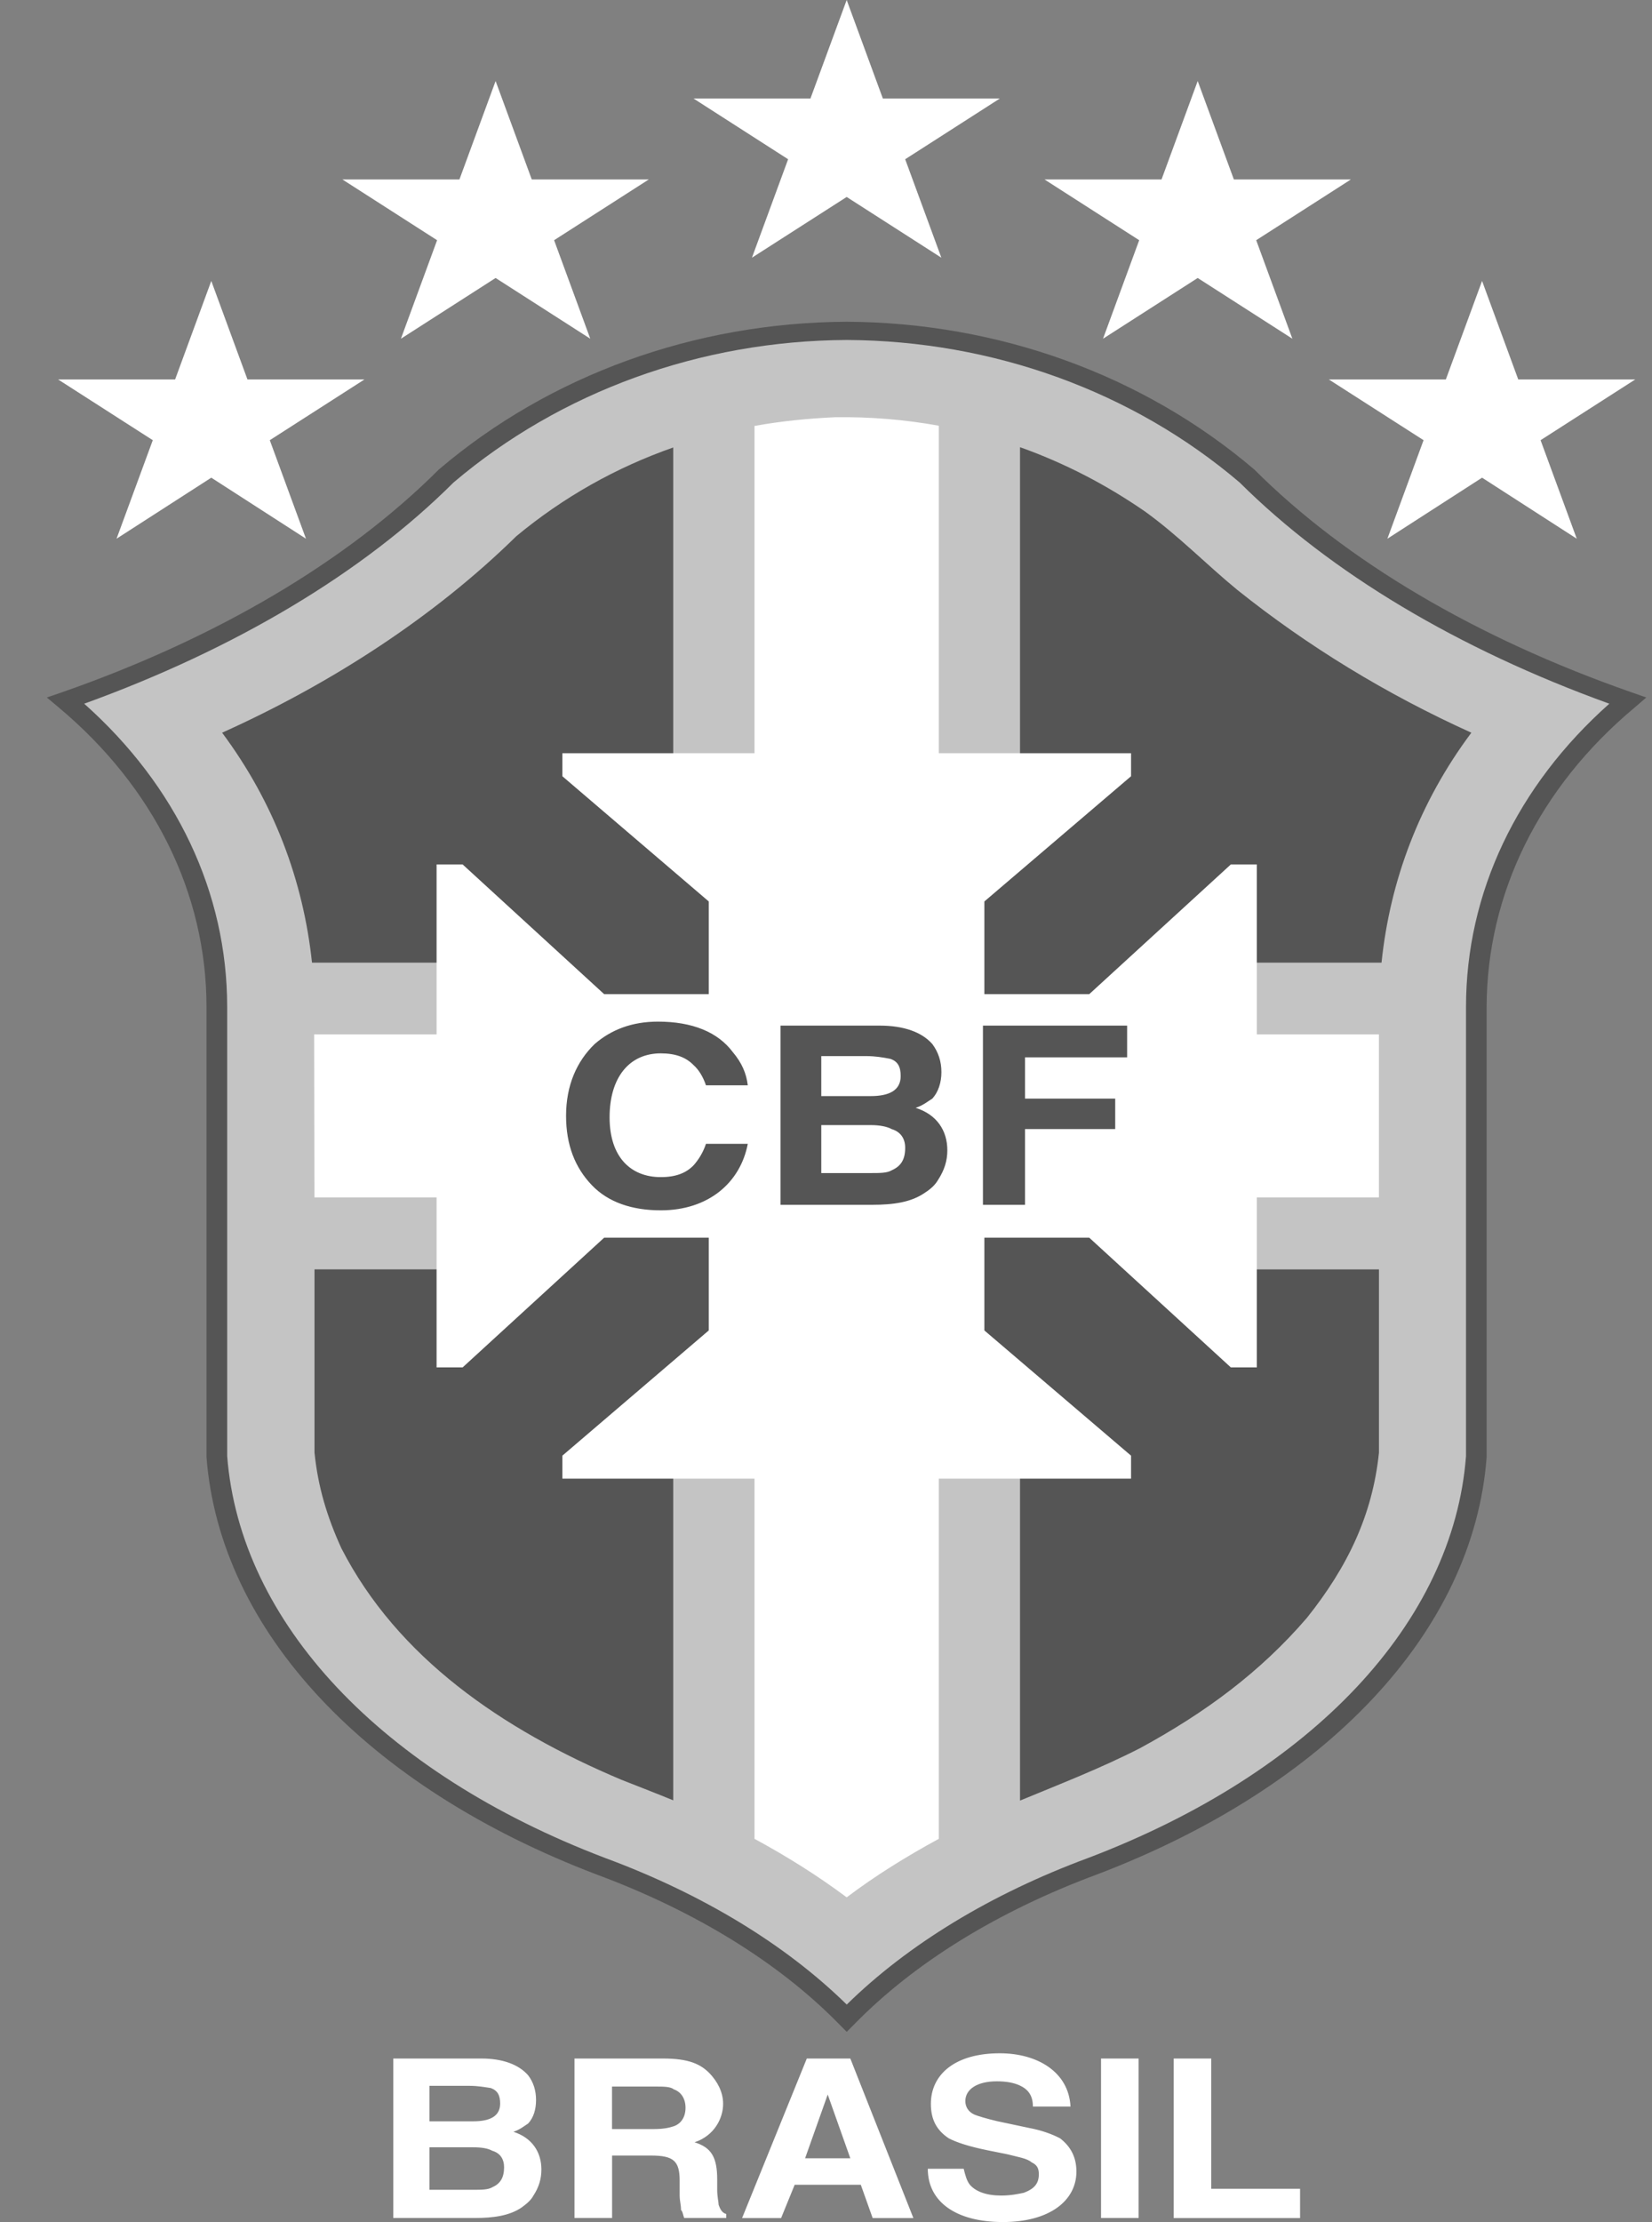 <svg width="29" height="39" viewBox="0 0 29 39" fill="none" xmlns="http://www.w3.org/2000/svg">
<rect x="0" y="0" width="29" height="39" fill="#808080" stroke="none"/>
<path fill-rule="evenodd" clip-rule="evenodd" d="M7.709 8.236L7.704 8.24L7.699 8.245C6.096 9.846 3.814 11.198 1.09 12.15L0.822 12.242L1.031 12.417C2.703 13.817 3.625 15.686 3.625 17.673V25.575C3.859 28.62 6.419 31.358 10.478 32.902C12.204 33.543 13.673 34.447 14.725 35.522L14.864 35.662L15.003 35.522C16.054 34.447 17.523 33.543 19.25 32.902C23.308 31.358 25.869 28.62 26.097 25.575V17.673C26.102 15.686 27.02 13.817 28.697 12.417L28.9 12.242L28.637 12.15C25.913 11.198 23.626 9.846 22.023 8.245L22.018 8.24L22.013 8.236C20.069 6.582 17.528 5.661 14.863 5.647C12.194 5.661 9.654 6.582 7.709 8.236Z" fill="#555555"/>
<path fill-rule="evenodd" clip-rule="evenodd" d="M14.864 5.967C17.434 5.98 19.886 6.871 21.761 8.468C23.354 10.052 25.591 11.39 28.251 12.351C26.628 13.794 25.735 15.672 25.735 17.673V25.557C25.512 28.479 23.036 31.112 19.107 32.608C17.399 33.239 15.941 34.126 14.864 35.183C13.787 34.126 12.324 33.239 10.617 32.608C6.692 31.112 4.216 28.479 3.988 25.557V17.673C3.988 15.672 3.1 13.794 1.478 12.351C4.132 11.39 6.375 10.052 7.962 8.468C9.843 6.871 12.294 5.98 14.864 5.967ZM11.818 7.854V13.395H17.906V7.849C18.685 8.126 19.419 8.507 20.099 8.977C20.684 9.398 21.166 9.898 21.716 10.35C22.956 11.343 24.34 12.187 25.829 12.86C24.917 14.08 24.401 15.457 24.252 16.896H21.865V22.28H24.207V25.496C24.093 26.593 23.656 27.501 22.942 28.396C22.123 29.348 21.161 30.058 20.014 30.682C19.329 31.033 18.616 31.309 17.906 31.603V25.776H11.818V31.598C11.679 31.541 11.535 31.484 11.391 31.427L10.91 31.238C8.806 30.352 6.975 29.088 5.993 27.175C5.739 26.618 5.581 26.092 5.521 25.495V22.279H7.858V16.896H5.477C5.323 15.452 4.807 14.079 3.899 12.86C5.819 11.995 7.62 10.828 9.064 9.411C9.888 8.727 10.815 8.205 11.818 7.854Z" fill="#C4C4C4"/>
<path fill-rule="evenodd" clip-rule="evenodd" d="M20.604 38.93V36.13H21.263V38.416H22.822V38.93H20.604ZM19.988 36.13V38.929H19.328V36.13H19.988ZM16.287 38.065H16.917C16.946 38.184 16.971 38.276 17.026 38.346C17.13 38.465 17.314 38.535 17.577 38.535C17.736 38.535 17.869 38.509 17.974 38.486C18.157 38.416 18.236 38.325 18.236 38.162C18.236 38.065 18.212 38 18.108 37.951C18.028 37.881 17.869 37.859 17.686 37.811L17.338 37.741C16.996 37.671 16.788 37.6 16.654 37.53C16.445 37.39 16.341 37.206 16.341 36.925C16.341 36.411 16.763 36.038 17.551 36.038C18.212 36.038 18.762 36.367 18.792 36.973H18.132C18.132 36.784 18.053 36.67 17.894 36.6C17.79 36.552 17.656 36.53 17.497 36.53C17.154 36.53 16.946 36.67 16.946 36.877C16.946 36.973 16.995 37.065 17.105 37.114C17.154 37.136 17.313 37.184 17.497 37.228L18.053 37.346C18.291 37.39 18.474 37.46 18.608 37.53C18.792 37.671 18.896 37.859 18.896 38.114C18.896 38.627 18.42 39 17.606 39C16.788 39 16.287 38.649 16.287 38.065ZM13.027 38.93L14.163 36.13H14.927L16.034 38.93H15.319L15.111 38.346H13.95L13.712 38.93H13.027ZM14.53 36.762L14.133 37.881H14.927L14.53 36.762ZM11.642 36.13C12.089 36.13 12.297 36.227 12.456 36.389C12.59 36.53 12.694 36.714 12.694 36.925C12.694 37.184 12.536 37.486 12.193 37.6C12.486 37.692 12.59 37.859 12.59 38.254V38.438C12.59 38.556 12.615 38.649 12.615 38.697C12.64 38.767 12.67 38.837 12.749 38.859V38.929H12.01C11.985 38.859 11.985 38.815 11.955 38.789C11.955 38.697 11.931 38.627 11.931 38.534V38.276C11.931 37.929 11.826 37.833 11.429 37.833H10.745V38.929H10.085V36.13L11.642 36.13ZM11.508 36.622H10.744V37.368H11.484C11.642 37.368 11.747 37.346 11.826 37.319C11.955 37.276 12.034 37.157 12.034 36.995C12.034 36.832 11.955 36.714 11.826 36.67C11.771 36.622 11.642 36.622 11.508 36.622ZM8.308 37.688H7.539V38.434H8.308C8.452 38.434 8.566 38.434 8.641 38.39C8.78 38.329 8.849 38.223 8.849 38.039C8.849 37.894 8.78 37.789 8.641 37.749C8.566 37.706 8.452 37.688 8.308 37.688ZM8.452 36.13C8.824 36.13 9.107 36.236 9.271 36.424C9.365 36.547 9.41 36.692 9.41 36.859C9.41 37.026 9.365 37.17 9.271 37.271C9.201 37.315 9.132 37.376 9.013 37.416C9.34 37.521 9.504 37.771 9.504 38.078C9.504 38.245 9.459 38.389 9.365 38.534C9.32 38.618 9.246 38.679 9.156 38.745C8.943 38.89 8.66 38.929 8.333 38.929H6.904V36.13L8.452 36.13ZM8.239 36.609H7.539V37.232H8.308C8.591 37.232 8.78 37.149 8.78 36.92C8.78 36.776 8.735 36.692 8.616 36.648C8.497 36.63 8.383 36.609 8.239 36.609ZM9.727 4.216L10.362 5.945L8.7 4.879L7.038 5.945L7.673 4.216L6.011 3.15H8.065L8.7 1.422L9.335 3.15H11.389L9.727 4.216ZM19.998 4.216L19.363 5.945L21.025 4.879L22.687 5.945L22.052 4.216L23.714 3.15H21.66L21.025 1.422L20.39 3.15H18.336L19.998 4.216ZM24.99 7.726L24.355 9.455L26.017 8.384L27.679 9.455L27.044 7.726L28.706 6.66H26.652L26.017 4.931L25.381 6.66H23.327L24.99 7.726ZM4.736 7.726L5.371 9.455L3.709 8.384L2.046 9.455L2.682 7.726L1.02 6.66H3.074L3.709 4.931L4.344 6.66H6.398L4.736 7.726ZM15.89 2.795L16.525 4.523L14.863 3.457L13.2 4.523L13.835 2.795L12.174 1.729H14.227L14.863 0L15.498 1.729H17.552L15.89 2.795ZM13.245 7.476V18.155H5.515L5.52 21.016H13.245V32.274C13.811 32.581 14.352 32.919 14.863 33.301C15.369 32.919 15.915 32.581 16.48 32.274V21.016H24.206V18.155H16.48V7.472C15.881 7.364 15.271 7.314 14.659 7.323C14.178 7.345 13.701 7.393 13.245 7.476Z" fill="white"/>
<path fill-rule="evenodd" clip-rule="evenodd" d="M21.607 15.172L19.121 17.449H17.28V15.822L19.855 13.624V13.22H9.872V13.624L12.442 15.822V17.449H10.606L8.121 15.172H7.664V24H8.121L10.606 21.723H12.442V23.351L9.872 25.549V25.952H19.855V25.549L17.28 23.351V21.723H19.121L21.607 24H22.063V15.172H21.607Z" fill="white"/>
<path fill-rule="evenodd" clip-rule="evenodd" d="M9.937 19.584C9.937 19.049 10.125 18.628 10.438 18.325C10.73 18.071 11.097 17.931 11.549 17.931C12.155 17.931 12.601 18.115 12.864 18.466C13.023 18.655 13.102 18.839 13.127 19.049H12.393C12.338 18.887 12.259 18.769 12.179 18.698C12.045 18.558 11.862 18.488 11.599 18.488C11.048 18.488 10.701 18.909 10.701 19.611C10.701 20.309 11.073 20.66 11.599 20.66C11.862 20.66 12.045 20.59 12.179 20.449C12.259 20.357 12.338 20.239 12.393 20.076H13.127C12.998 20.752 12.442 21.243 11.599 21.243C11.098 21.243 10.676 21.103 10.388 20.8C10.095 20.493 9.937 20.098 9.937 19.584ZM15.285 19.747H14.417V20.589H15.285C15.444 20.589 15.573 20.589 15.652 20.541C15.811 20.471 15.89 20.357 15.89 20.146C15.89 19.984 15.811 19.865 15.652 19.817C15.573 19.773 15.444 19.747 15.285 19.747ZM15.444 18.001C15.866 18.001 16.183 18.115 16.367 18.325C16.471 18.465 16.526 18.628 16.526 18.817C16.526 19.001 16.471 19.168 16.367 19.282C16.288 19.33 16.208 19.4 16.074 19.444C16.446 19.562 16.63 19.843 16.63 20.19C16.63 20.378 16.575 20.541 16.471 20.703C16.416 20.799 16.337 20.87 16.233 20.936C15.995 21.102 15.682 21.146 15.31 21.146H13.702V18.001H15.444ZM15.206 18.536H14.417V19.238H15.285C15.603 19.238 15.811 19.141 15.811 18.887C15.811 18.725 15.762 18.628 15.628 18.584C15.493 18.558 15.365 18.536 15.206 18.536ZM17.255 21.146V18.001H19.786V18.558H17.994V19.282H19.577V19.817H17.994V21.146L17.255 21.146Z" fill="#555555"/>
</svg>

